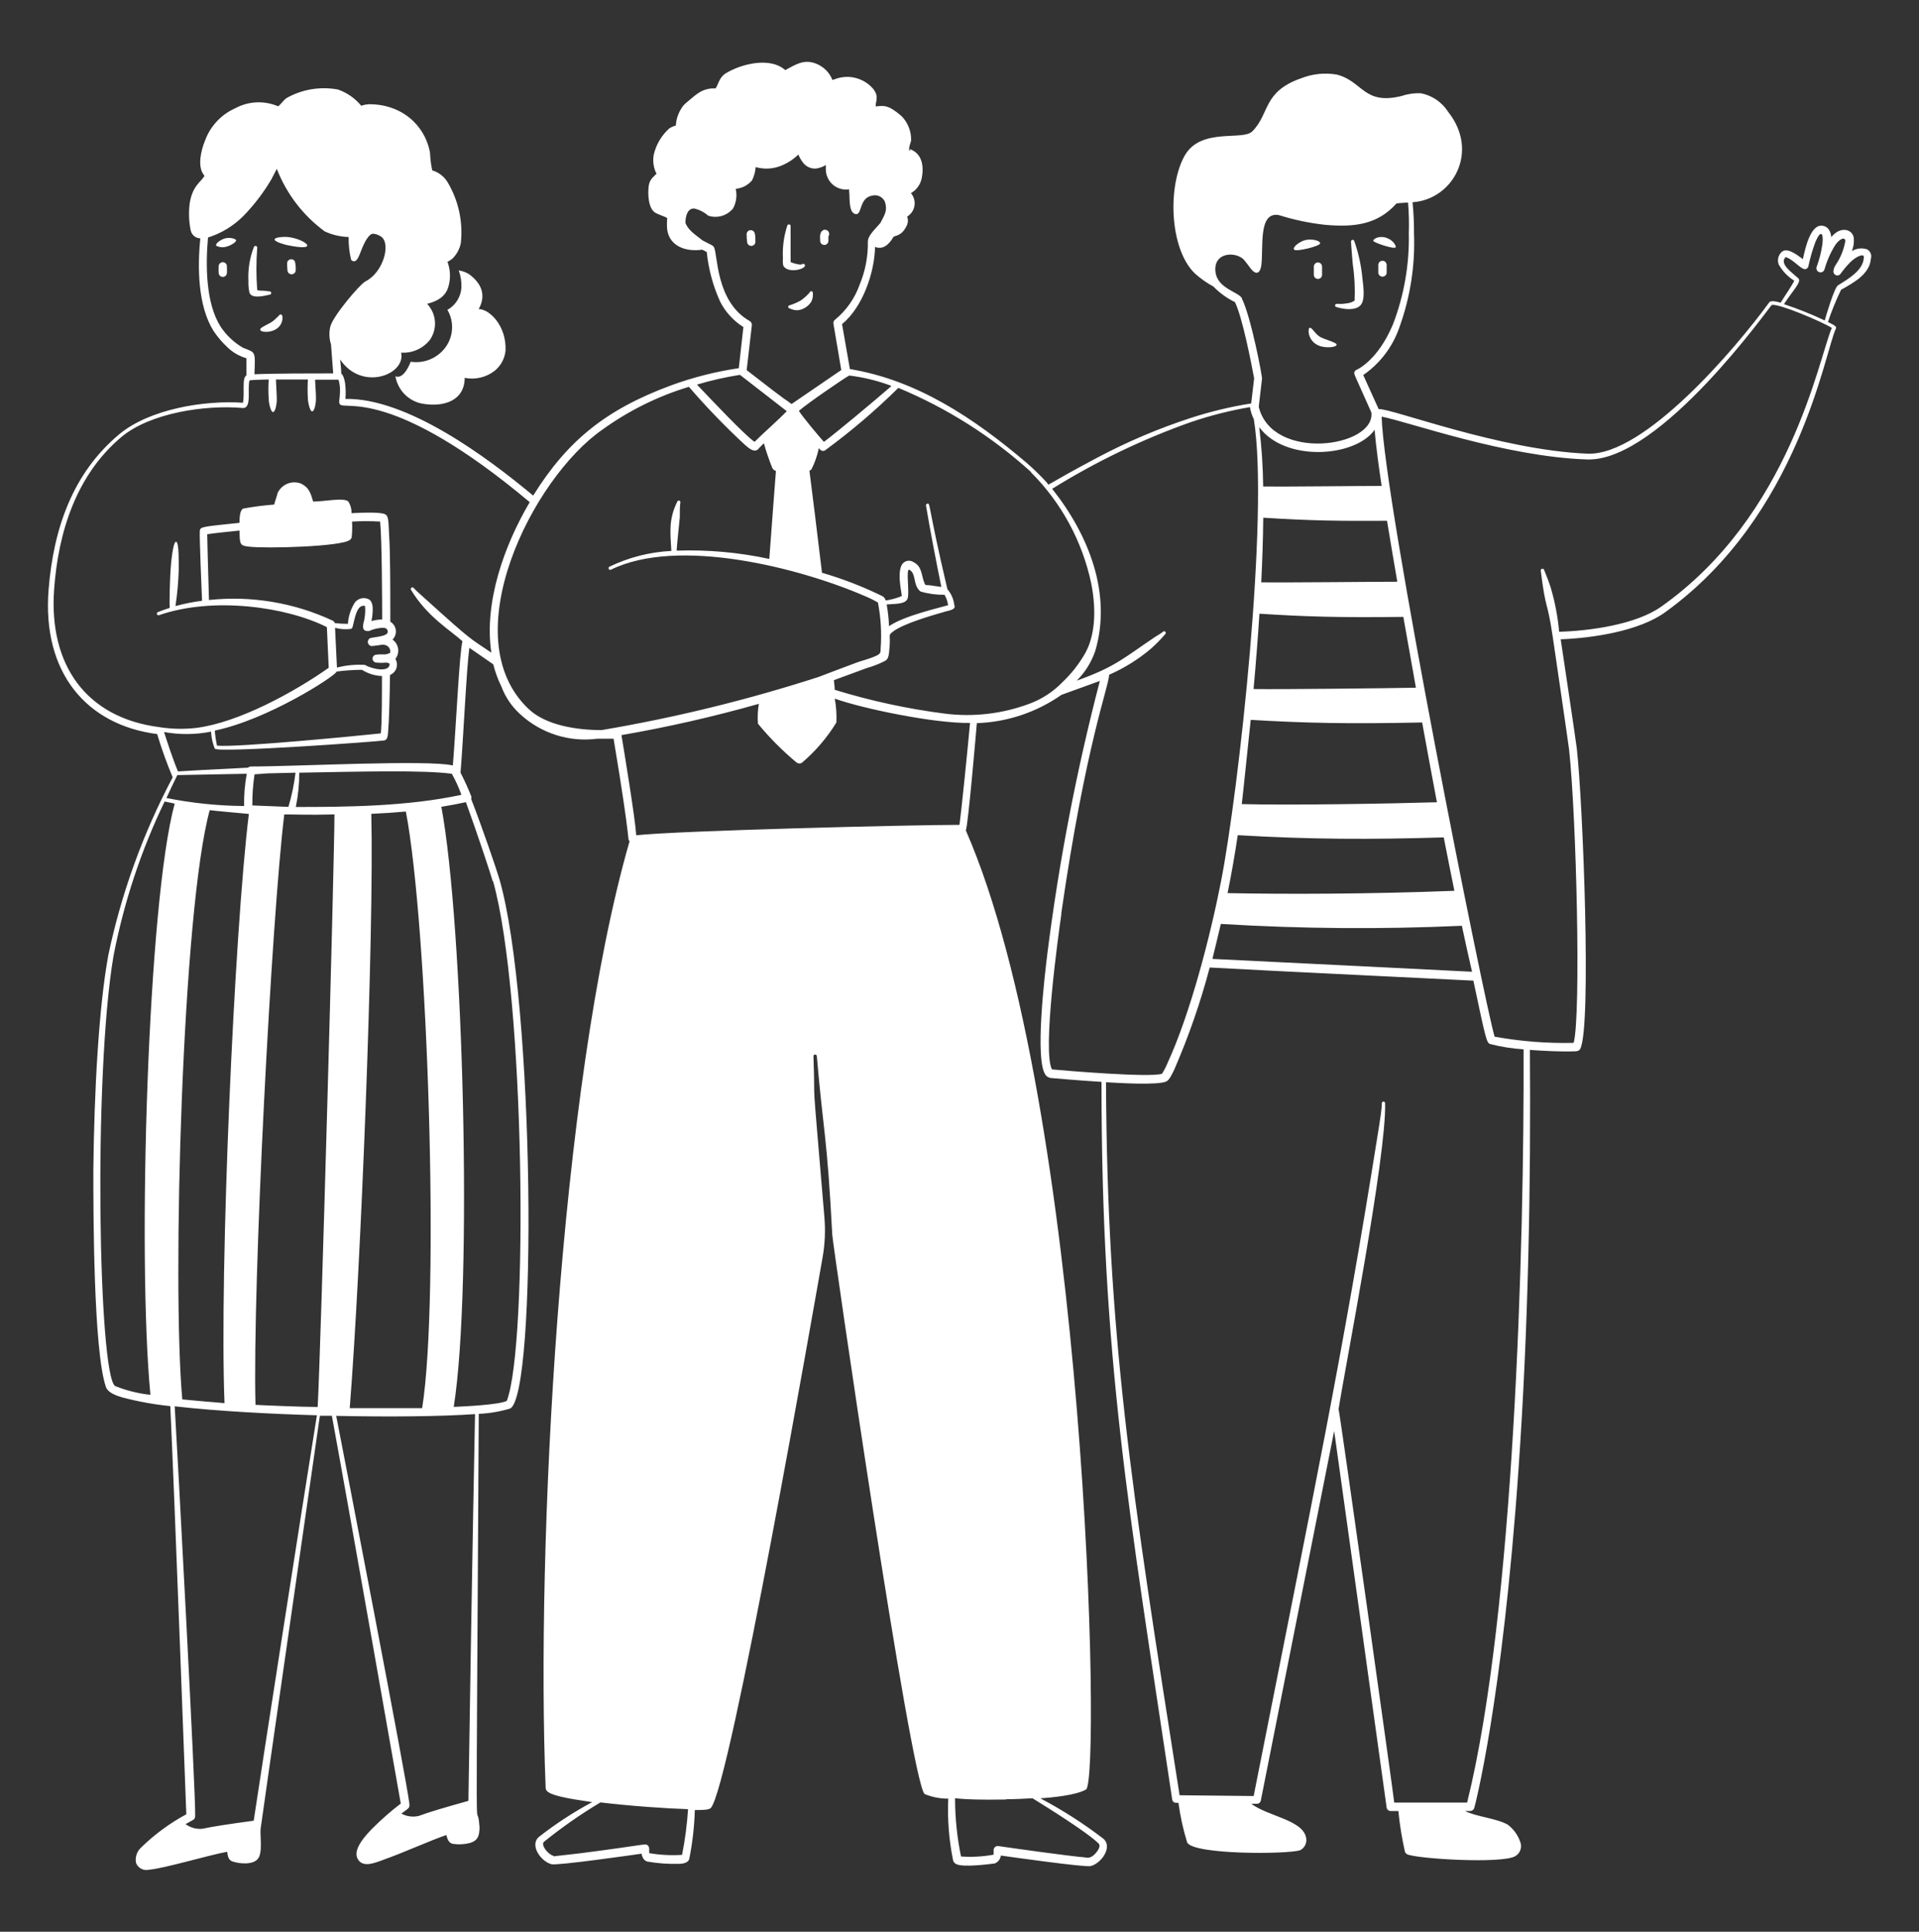 <svg width="150" height="151" viewBox="0 0 150 151" fill="none" xmlns="http://www.w3.org/2000/svg">
<rect x="0" y="0" width="150" height="151" fill="#333333" stroke="none"/>
<path d="M36.067 22.476C36.046 22.836 35.934 23.185 35.743 23.49C35.551 23.795 35.286 24.046 34.972 24.22C35.239 24.675 35.365 25.199 35.334 25.726C35.303 26.253 35.117 26.759 34.8 27.179C34.489 27.589 34.074 27.907 33.599 28.1C33.124 28.293 32.606 28.353 32.1 28.274C31.965 28.644 31.642 29.286 31.275 29.407C31.218 29.436 31.155 29.452 31.091 29.452C31.027 29.452 30.964 29.436 30.907 29.407C30.996 29.937 31.245 30.426 31.619 30.81C31.993 31.193 32.475 31.452 33 31.551C34.717 31.86 36.322 31.294 36.322 29.535C36.733 29.619 37.157 29.611 37.565 29.513C37.973 29.416 38.355 29.23 38.685 28.969C38.919 28.775 39.114 28.537 39.257 28.267C39.4 27.998 39.488 27.702 39.517 27.398C39.592 25.451 38.25 24.159 37.417 24.159C38.025 23.08 37.635 22.144 36.667 21.434C36.421 21.28 36.145 21.18 35.857 21.139C36.012 21.567 36.084 22.021 36.067 22.476V22.476ZM21.075 23.035C21.109 23.035 21.141 23.021 21.165 22.997C21.189 22.973 21.202 22.94 21.202 22.906C21.202 22.872 21.189 22.839 21.165 22.815C21.141 22.791 21.109 22.778 21.075 22.778L20.617 22.725C20.475 22.725 20.242 22.725 20.107 22.68C20.02 21.572 20.02 20.458 20.107 19.35C20.106 19.319 20.093 19.288 20.072 19.265C20.051 19.242 20.023 19.227 19.992 19.222C19.96 19.218 19.929 19.224 19.902 19.241C19.875 19.257 19.855 19.282 19.845 19.312C19.519 20.153 19.373 21.053 19.417 21.955C19.405 22.267 19.433 22.579 19.5 22.884C19.68 23.359 20.587 23.148 21.075 23.035ZM17.595 18.633C17.235 18.731 16.747 19.086 16.927 19.222C17.192 19.344 17.493 19.358 17.767 19.259C18.03 19.192 18.465 18.927 18.457 18.791C18.45 18.655 17.947 18.535 17.595 18.633V18.633ZM22.455 19.161C25.095 19.712 23.872 18.701 22.575 18.535C22.237 18.489 21.45 18.535 21.465 18.723C21.48 18.912 22.252 19.116 22.455 19.161ZM23.047 20.43C23.026 20.392 22.998 20.36 22.965 20.333C22.931 20.307 22.892 20.288 22.851 20.276C22.81 20.265 22.767 20.262 22.725 20.268C22.682 20.273 22.642 20.287 22.605 20.309C22.417 20.415 22.425 20.528 22.47 21.139C22.476 21.226 22.515 21.306 22.58 21.362C22.645 21.419 22.729 21.447 22.815 21.441C22.9 21.435 22.98 21.395 23.036 21.33C23.093 21.265 23.121 21.18 23.115 21.094C23.126 20.87 23.103 20.646 23.047 20.43V20.43ZM17.737 20.845C17.744 20.759 17.717 20.674 17.661 20.608C17.606 20.542 17.527 20.501 17.441 20.494C17.355 20.487 17.271 20.514 17.205 20.57C17.14 20.626 17.099 20.706 17.092 20.792C17.078 20.976 17.078 21.16 17.092 21.343C17.098 21.429 17.138 21.51 17.203 21.566C17.267 21.623 17.352 21.651 17.437 21.645C17.523 21.639 17.602 21.599 17.659 21.534C17.715 21.469 17.743 21.384 17.737 21.298C17.752 21.139 17.73 20.936 17.737 20.845ZM20.34 25.76C20.34 26.002 21.292 26.062 21.787 25.564C22.155 25.194 22.132 24.628 21.982 24.59C21.832 24.552 21.93 24.59 21.39 25.058C21.052 25.345 20.325 25.571 20.34 25.76V25.76Z" fill="white"/>
<path d="M145.933 19.486C145.737 19.422 145.53 19.402 145.325 19.427C145.121 19.452 144.924 19.521 144.748 19.63C144.892 19.284 144.941 18.906 144.891 18.535C144.756 17.923 143.871 17.644 143.143 18.535C143.098 18.052 142.881 17.72 142.498 17.652C141.546 17.47 141.133 19.297 140.923 20.256C140.428 19.886 139.618 19.26 139.213 19.75C139.099 19.874 139.022 20.027 138.991 20.193C138.961 20.359 138.978 20.53 139.041 20.687C139.333 21.2 139.748 21.631 140.248 21.94C140.106 22.272 139.498 23.148 139.183 23.661C138.928 23.586 138.388 23.442 138.276 23.661C135.643 27.27 128.526 35.636 124.093 35.462C117.246 35.198 108.628 31.861 107.766 31.982L106.558 29.316C107.887 28.401 108.884 27.076 109.401 25.541C110.242 23.199 110.624 20.714 110.526 18.225C110.532 17.419 110.494 16.612 110.413 15.809C113.578 15.598 115.663 11.846 113.196 8.743C112.958 8.371 112.648 8.05 112.285 7.801C111.921 7.552 111.512 7.379 111.081 7.293C110.573 7.266 110.064 7.335 109.581 7.497C106.581 8.252 106.536 6.342 104.481 5.828C103.542 5.67 102.577 5.772 101.691 6.123C98.691 7.18 99.276 8.863 97.888 10.268C97.138 11.023 93.936 9.958 92.638 12.102C91.258 14.45 91.386 19.418 93.388 21.366C93.833 21.768 94.324 22.116 94.851 22.401C95.337 22.901 95.905 23.312 96.531 23.616C97.116 24.817 97.784 28.267 98.031 29.573L97.799 31.536C96.199 31.789 94.622 32.168 93.081 32.669C90.556 33.491 88.107 34.532 85.761 35.779C81.486 38.044 82.011 37.999 81.861 37.757C81.343 37.189 80.792 36.652 80.211 36.149C76.116 32.676 71.676 29.716 66.433 28.848L65.819 25.337C67.469 23.979 68.368 21.238 68.398 19.297C69.013 19.554 69.501 19.101 69.823 18.543C69.913 18.376 70.476 18.543 70.911 17.561C70.986 17.356 70.986 17.131 70.911 16.927C71.061 16.836 71.19 16.714 71.289 16.568C71.387 16.422 71.453 16.256 71.48 16.082C71.508 15.908 71.498 15.729 71.45 15.56C71.402 15.39 71.318 15.233 71.204 15.1C71.434 14.967 71.632 14.784 71.782 14.562C71.931 14.341 72.028 14.089 72.066 13.824C72.231 12.835 72.006 11.944 71.061 11.634C71.061 11.415 71.219 11.053 71.219 10.977C71.227 10.626 71.165 10.276 71.036 9.949C70.907 9.622 70.714 9.325 70.469 9.075C69.426 8.176 69.096 8.252 68.444 8.32C68.444 7.867 68.728 7.565 68.256 6.946C67.894 6.525 67.411 6.226 66.874 6.091C66.338 5.956 65.772 5.991 65.256 6.191L65.069 6.251C64.951 5.954 64.773 5.686 64.546 5.463C64.318 5.241 64.046 5.069 63.748 4.96C62.811 4.605 62.166 5.066 61.379 5.481C60.201 4.424 57.951 4.99 56.743 5.723C56.196 6.055 56.144 6.644 55.926 6.915C55.46 6.881 54.996 7.003 54.606 7.263C54.261 7.482 53.938 7.799 53.661 8.018C53.478 8.161 53.327 8.341 53.218 8.546C52.986 8.93 52.852 9.366 52.828 9.815C52.644 9.859 52.469 9.936 52.311 10.041C51.712 10.581 51.291 11.292 51.103 12.08C51.022 12.515 51.063 12.965 51.224 13.378C51.224 13.424 51.298 13.514 51.321 13.559C51.171 13.778 50.781 13.952 50.706 14.541C50.631 15.13 50.654 16.285 51.224 16.632C51.464 16.776 51.974 16.927 52.154 17.04C52.125 17.349 52.125 17.66 52.154 17.969C52.349 19.245 53.601 19.705 54.891 19.516L55.243 19.698C55.38 21.043 55.735 22.356 56.294 23.586C56.71 24.398 57.337 25.082 58.108 25.564L57.748 28.78C55.958 29.044 54.199 29.489 52.498 30.109C47.346 32.004 44.339 34.465 41.676 38.739C38.008 35.681 31.799 31.098 26.998 31.181C27.029 30.855 27.029 30.526 26.998 30.2C26.998 29.981 26.878 29.309 26.676 29.211C26.676 28.841 26.616 28.456 26.586 28.101C28.281 30.622 31.738 29.286 31.356 27.565C31.784 27.593 32.212 27.517 32.604 27.342C32.996 27.167 33.34 26.899 33.606 26.561C33.864 26.189 34.003 25.746 34.003 25.292C34.003 24.838 33.864 24.396 33.606 24.024C33.544 23.923 33.468 23.832 33.381 23.752C34.551 23.45 34.956 22.929 35.106 22.182C35.227 21.61 35.182 21.015 34.978 20.468C35.112 20.401 35.238 20.32 35.353 20.226C35.697 19.895 35.931 19.465 36.021 18.995C36.2 17.359 35.847 15.709 35.016 14.292C34.746 13.819 34.306 13.47 33.786 13.318C33.688 12.868 33.631 12.411 33.614 11.951C33.49 11.237 33.198 10.564 32.762 9.987C32.326 9.41 31.759 8.947 31.108 8.637C30.478 8.339 29.794 8.175 29.099 8.154C28.806 8.129 28.512 8.168 28.236 8.267C27.758 7.685 27.13 7.246 26.421 6.999C25.045 6.741 23.623 6.976 22.401 7.663C22.154 7.829 21.959 8.154 21.741 8.312C21.207 8.081 20.628 7.975 20.047 8.001C19.467 8.027 18.9 8.185 18.389 8.463C17.846 8.703 17.357 9.05 16.951 9.485C16.544 9.919 16.23 10.432 16.026 10.992C15.711 11.748 15.426 12.986 15.906 13.635C15.934 13.671 15.959 13.709 15.981 13.748C15.696 14.254 15.043 14.503 14.826 15.908C14.737 16.612 14.765 17.326 14.909 18.021C14.948 18.193 15.044 18.346 15.18 18.456C15.315 18.567 15.484 18.629 15.659 18.633C15.426 20.898 15.463 23.918 16.694 25.873C17 26.331 17.357 26.751 17.759 27.127C18.178 27.54 18.694 27.842 19.259 28.003V29.346C18.884 29.558 19.146 30.758 18.988 31.483C15.944 31.272 11.684 31.982 9.321 33.944C5.676 36.995 4.191 41.298 3.801 46.055C3.268 52.616 6.801 56.678 12.284 57.38C12.628 58.528 13.034 59.657 13.498 60.762C11.182 65.135 9.488 69.814 8.466 74.662C7.716 78.769 7.363 85.277 7.296 91.521C7.296 94.496 7.296 105.654 8.286 108.433C8.443 108.871 9.118 109.105 9.561 109.233C10.791 109.557 12.045 109.785 13.311 109.913C13.626 116.541 14.563 141.781 14.563 141.819C13.275 142.513 12.088 143.385 11.039 144.408C10.872 144.558 10.746 144.749 10.675 144.962C10.604 145.175 10.59 145.403 10.633 145.624C10.711 145.82 10.856 145.982 11.042 146.079C11.228 146.176 11.442 146.202 11.646 146.153C12.891 146.039 16.244 145.028 17.759 144.748C17.796 145.073 17.849 145.39 18.163 145.503C18.703 145.692 19.768 145.79 20.159 145.299C20.549 144.809 20.316 143.525 20.369 142.974C20.413 142.566 23.834 118.814 25.003 110.668H25.941C27.381 118.512 31.319 140.943 31.326 140.981C30.546 141.577 29.807 142.225 29.113 142.921C28.536 143.51 27.569 144.567 27.951 145.292C28.334 146.017 29.233 145.647 29.991 145.367C31.491 144.839 33.741 143.82 34.889 143.442C34.971 143.752 35.069 144.061 35.391 144.129C35.839 144.197 36.295 144.174 36.733 144.061C37.371 143.872 37.483 143.472 37.483 142.808C37.206 139.463 37.199 150.011 37.423 110.517C38.255 110.483 39.079 110.343 39.876 110.101C41.998 109.052 41.803 78.391 39.044 68.742C38.856 68.078 37.671 64.613 36.831 62.461C36.857 62.388 36.857 62.307 36.831 62.234C36.584 61.609 36.306 60.997 35.998 60.4C36.224 57.621 36.464 52.261 36.688 50.638L38.556 51.929C38.709 52.536 38.925 53.126 39.201 53.688C39.508 54.499 40.002 55.226 40.641 55.809C41.449 56.559 42.41 57.12 43.458 57.454C44.505 57.788 45.612 57.886 46.701 57.742H47.961C49.416 66.44 48.996 65.526 49.214 65.745C43.686 84.922 41.901 121.298 42.651 139.735C42.651 139.823 42.68 139.908 42.733 139.977C43.116 140.467 45.501 140.732 46.288 140.868C44.809 141.662 43.401 142.584 42.081 143.623C41.413 144.28 42.291 145.511 43.108 145.722C43.559 145.843 49.678 144.967 50.144 144.899C50.203 145.186 50.339 145.466 50.623 145.518C51.426 145.657 52.24 145.716 53.053 145.692C53.383 145.692 53.803 145.616 53.879 145.299C54.129 144.043 54.275 142.768 54.313 141.487C54.846 141.487 55.379 141.487 55.551 141.336C57.051 139.826 63.748 101.404 64.296 98.301C64.482 97.26 64.53 96.198 64.439 95.145C63.351 82.197 63.756 87.527 63.584 82.536C63.591 82.507 63.607 82.48 63.631 82.461C63.655 82.442 63.684 82.432 63.715 82.432C63.745 82.432 63.775 82.442 63.798 82.461C63.822 82.48 63.839 82.507 63.846 82.536C64.349 88.471 64.648 88.674 65.053 96.496C65.053 97.032 71.166 139.131 72.269 140.233C72.856 140.478 73.486 140.601 74.121 140.596C74.049 142.221 74.178 143.849 74.504 145.443C74.524 145.503 74.557 145.558 74.6 145.604C74.642 145.651 74.694 145.689 74.751 145.715C75.299 145.986 77.346 145.715 77.751 145.662C77.88 145.613 77.993 145.529 78.077 145.42C78.162 145.311 78.215 145.18 78.231 145.043C78.868 145.133 84.823 145.979 85.258 145.866C86.076 145.654 86.961 144.424 86.286 143.759C84.724 142.557 83.063 141.491 81.321 140.573C82.221 140.505 84.111 140.339 84.891 139.879C86.069 139.176 84.944 86.508 75.493 64.907C75.666 64.628 76.326 56.874 76.356 56.526C78.727 56.446 81.024 55.678 82.971 54.314L85.971 53.227C84.144 60.234 82.774 67.354 81.868 74.541C81.696 75.96 80.826 83.012 81.763 84.069C81.86 84.178 81.994 84.248 82.138 84.265C82.566 84.303 84.276 84.454 86.099 84.567C86.099 106.228 88.213 117.855 91.626 140.664C91.637 140.734 91.672 140.799 91.725 140.846C91.779 140.893 91.847 140.919 91.918 140.92H92.114C92.255 141.972 92.483 143.01 92.796 144.023C93.269 144.982 100.596 144.96 101.631 144.627C101.812 144.534 101.955 144.381 102.037 144.194C102.119 144.007 102.134 143.798 102.081 143.601C101.781 142.257 99.081 141.962 97.806 140.996H98.249C98.318 140.998 98.385 140.975 98.44 140.933C98.495 140.89 98.533 140.83 98.549 140.762L104.286 111.853C104.353 112.276 108.388 141.298 108.388 141.298C108.401 141.374 108.441 141.443 108.5 141.491C108.56 141.54 108.634 141.565 108.711 141.562H109.303C109.409 142.626 109.579 143.683 109.813 144.726C109.825 144.773 109.847 144.818 109.878 144.856C109.91 144.894 109.949 144.924 109.993 144.945C110.743 145.299 117.336 145.7 118.423 145.103C118.621 144.995 118.771 144.817 118.845 144.603C118.918 144.389 118.91 144.156 118.821 143.948C118.633 143.422 118.297 142.963 117.853 142.627C116.946 142.121 115.363 142.008 114.516 141.562H114.936C115.008 141.558 115.076 141.531 115.131 141.485C115.187 141.438 115.226 141.376 115.243 141.305C115.243 141.305 117.426 133.235 118.708 114.669C119.458 103.842 119.668 92.774 119.586 82.068C120.546 82.144 122.181 82.219 122.991 82.181C123.216 82.181 123.433 82.181 123.531 81.963C124.401 80.218 123.741 62.884 123.253 58.512C123.208 58.089 122.136 50.909 121.993 49.973C124.491 49.875 128.098 49.339 130.146 47.867C140.646 40.317 142.648 27.421 143.503 25.692C143.586 25.511 143.383 25.421 142.881 25.171C143.169 24.309 143.513 23.467 143.908 22.65C144.951 22.068 146.158 21.404 146.241 20.203C146.281 20.067 146.272 19.92 146.216 19.789C146.16 19.658 146.06 19.551 145.933 19.486V19.486ZM71.136 11.778C71.076 11.778 71.061 11.732 71.061 11.657C71.061 11.581 71.204 11.778 71.136 11.778ZM98.743 40.468C102.448 40.702 104.653 40.732 108.418 40.709C108.658 42.174 108.928 43.775 109.221 45.473C107.203 45.473 100.363 45.549 98.586 45.519C98.668 43.858 98.728 42.159 98.743 40.483V40.468ZM97.761 56.27C102.126 56.526 105.366 56.594 111.163 56.474C111.553 58.625 111.958 60.8 112.318 62.71C108.808 62.816 100.708 62.959 97.064 62.853C97.206 61.653 97.499 58.739 97.761 56.285V56.27ZM96.749 65.284C102.463 65.617 107.038 65.632 112.851 65.458C113.136 66.908 113.413 68.312 113.683 69.633C107.053 69.89 100.566 69.905 95.954 69.814C96.258 68.32 96.523 66.81 96.749 65.284ZM110.676 53.756C108.426 53.801 100.176 53.892 97.986 53.861C98.181 51.702 98.331 49.747 98.444 47.972C102.043 48.199 104.488 48.282 109.693 48.221C109.873 49.218 110.533 52.925 110.676 53.756ZM107.451 33.597C107.541 34.835 107.811 36.753 107.998 37.984C106.086 37.984 100.236 38.052 98.736 38.029C98.721 36.479 98.618 34.931 98.428 33.393C100.453 36.134 105.921 35.757 107.451 33.597V33.597ZM95.451 72.223C101.717 72.603 107.998 72.651 114.268 72.366C114.553 73.695 114.816 74.903 115.063 75.96C113.878 75.892 99.868 75.205 94.769 74.956C94.978 74.095 95.204 73.182 95.428 72.223H95.451ZM97.094 23.337C96.831 22.808 95.166 22.582 95.008 21.245C94.829 19.683 96.636 19.63 97.258 20.332C97.311 20.385 97.678 20.883 97.724 20.943C98.114 21.472 98.474 21.487 98.594 20.732C98.766 19.328 98.338 16.519 99.966 16.814C101.129 17.181 102.325 17.433 103.536 17.569C105.838 17.78 107.668 17.569 109.153 15.908C109.318 15.87 109.866 15.847 110.061 15.832C110.129 16.63 110.149 17.432 110.121 18.233C110.172 20.657 109.754 23.067 108.891 25.33C107.698 28.206 106.048 28.901 106.048 28.901C106.01 28.916 105.975 28.938 105.946 28.967C105.916 28.995 105.892 29.029 105.876 29.067C105.808 29.241 105.786 29.067 107.196 32.246C107.496 34.986 99.433 36.104 98.391 31.8L98.646 29.603C98.676 29.445 97.784 24.749 97.071 23.337H97.094ZM80.594 36.927C82.965 39.297 84.599 42.312 85.296 45.602C85.739 47.867 85.551 49.769 84.816 51.075C84.335 51.914 83.733 52.678 83.031 53.34C82.295 54.098 81.397 54.676 80.406 55.032C78.324 55.8 76.09 56.059 73.888 55.787C70.961 55.414 68.07 54.79 65.249 53.922C65.249 53.695 65.204 53.454 65.181 53.167L67.769 52.215C68.264 52.077 68.744 51.887 69.201 51.649C69.463 51.513 69.486 51.113 69.516 50.773C69.644 49.535 69.388 49.701 69.763 49.399C70.603 48.735 72.913 48.086 73.918 47.799C74.256 47.708 74.743 47.633 74.594 47.308C74.546 46.844 74.357 46.407 74.053 46.055C72.471 39.305 72.741 39.328 72.486 39.373C72.469 39.374 72.452 39.38 72.437 39.389C72.422 39.398 72.409 39.41 72.399 39.424C72.389 39.438 72.382 39.455 72.379 39.472C72.376 39.489 72.376 39.507 72.381 39.524C72.719 41.532 73.221 44.129 73.581 45.881L72.651 45.745C72.493 45.745 72.336 45.745 72.299 45.67C71.999 45.043 72.126 44.303 71.406 43.941C71.331 43.89 71.246 43.855 71.157 43.84C71.068 43.824 70.977 43.827 70.889 43.849C70.802 43.871 70.719 43.912 70.648 43.968C70.577 44.024 70.518 44.094 70.476 44.175C70.086 44.93 70.558 46.621 70.476 46.598C70.077 46.763 69.658 46.877 69.231 46.938C69.214 46.869 69.183 46.804 69.141 46.747C69.098 46.69 69.045 46.642 68.984 46.606C67.462 45.857 65.878 45.243 64.251 44.771C63.898 41.797 63.434 38.052 63.269 36.798C63.326 36.771 63.379 36.736 63.426 36.693C63.691 36.167 63.885 35.609 64.004 35.032C64.131 35.175 64.236 35.311 64.469 35.22C66.503 33.732 68.426 32.094 70.221 30.32C74.025 31.901 77.534 34.125 80.594 36.897V36.927ZM71.099 44.545C71.638 44.854 71.346 45.775 71.954 46.236C72.562 46.416 73.194 46.502 73.829 46.493C73.977 46.742 74.072 47.02 74.106 47.308C73.521 47.489 70.678 48.123 69.493 48.946C69.469 48.376 69.407 47.809 69.306 47.248C69.921 47.195 70.694 47.248 70.918 46.847C71.144 46.447 70.761 44.341 71.099 44.545ZM69.651 30.2C68.308 31.37 65.301 33.877 64.401 34.541C63.951 34.035 62.773 32.631 62.444 32.117C63.194 31.468 65.969 29.581 66.374 29.354C67.494 29.488 68.594 29.757 69.651 30.154V30.2ZM57.839 29.301L61.498 32.14C60.944 32.736 59.586 33.922 58.978 34.541C58.123 33.922 55.791 31.438 54.478 30.064C55.581 29.735 56.703 29.48 57.839 29.301V29.301ZM55.798 19.305C55.694 19.154 55.678 19.199 54.913 18.792C54.411 18.376 53.803 18.037 53.578 17.418C53.578 16.904 53.736 16.27 54.269 16.3C54.671 16.393 55.045 16.585 55.356 16.859C55.696 16.971 56.062 16.979 56.407 16.881C56.752 16.782 57.059 16.583 57.291 16.308C57.551 15.836 57.628 15.285 57.508 14.76C58.002 14.716 58.459 14.48 58.783 14.103C58.944 13.777 59.04 13.424 59.069 13.061C59.77 13.262 60.519 13.206 61.184 12.903C61.637 12.706 62.052 12.427 62.406 12.08C62.484 12.278 62.588 12.466 62.714 12.638C62.83 12.818 62.993 12.962 63.184 13.057C63.376 13.151 63.589 13.192 63.801 13.174C64.066 13.132 64.32 13.04 64.551 12.903V13.205C64.547 13.436 64.594 13.666 64.687 13.877C64.781 14.089 64.919 14.277 65.093 14.429C65.267 14.581 65.472 14.693 65.693 14.756C65.914 14.82 66.146 14.834 66.374 14.798C66.369 14.848 66.369 14.898 66.374 14.949C66.448 15.356 66.291 16.587 66.853 16.73C67.416 16.874 67.109 15.462 68.189 15.288C68.382 15.241 68.587 15.263 68.766 15.351C68.946 15.44 69.089 15.588 69.171 15.772C69.381 16.451 69.171 16.753 68.819 17.425L68.586 17.689C68.226 18.082 67.836 18.497 67.836 18.875C67.858 20.029 67.641 21.176 67.198 22.242C66.817 23.322 66.148 24.276 65.263 24.998C65.219 25.032 65.185 25.077 65.164 25.129C65.143 25.18 65.136 25.237 65.144 25.292L65.758 28.924L61.873 31.581C61.191 31.053 62.099 31.838 58.364 28.931L58.769 25.421C58.775 25.356 58.764 25.291 58.734 25.233C58.705 25.176 58.659 25.128 58.603 25.096C55.911 23.578 56.121 19.826 55.798 19.305V19.305ZM47.099 33.575C49.15 32.095 51.431 30.968 53.849 30.237C55.221 31.828 56.681 33.34 58.221 34.767C58.551 35.054 58.971 35.409 59.264 35.107C59.368 34.986 59.526 34.828 59.706 34.647C59.893 35.302 60.113 35.947 60.366 36.579C60.396 36.635 60.436 36.685 60.485 36.725C60.534 36.765 60.59 36.795 60.651 36.813C60.569 37.787 60.366 40.589 60.133 43.691C57.754 43.177 55.321 42.959 52.889 43.042C52.889 42.846 53.129 40.52 53.136 40.445C53.136 40.037 53.136 39.501 53.181 39.29C53.19 39.257 53.185 39.222 53.169 39.192C53.152 39.162 53.124 39.14 53.091 39.131C53.058 39.122 53.023 39.127 52.994 39.144C52.964 39.161 52.942 39.189 52.934 39.222C52.266 40.589 52.386 41.555 52.476 43.065C50.798 43.148 49.154 43.567 47.639 44.295C47.608 44.312 47.584 44.339 47.574 44.373C47.563 44.406 47.566 44.442 47.582 44.473C47.598 44.504 47.626 44.527 47.659 44.538C47.692 44.549 47.728 44.546 47.758 44.53C53.008 41.947 62.533 44.394 67.596 46.591C67.949 46.736 68.292 46.905 68.624 47.097C68.855 48.287 68.925 49.504 68.834 50.713C68.834 51.053 68.834 51.136 68.234 51.37C67.806 51.544 67.296 51.664 66.981 51.785C65.954 52.17 64.963 52.54 63.981 52.918C58.435 54.71 52.768 56.097 47.023 57.07C45.156 57.07 42.696 56.723 41.324 55.424C35.383 49.83 41.593 37.38 47.099 33.575V33.575ZM18.988 27.18C18.291 26.775 17.696 26.214 17.248 25.541C16.078 23.714 16.064 20.724 16.259 18.565C17.306 18.237 18.259 17.656 19.034 16.874C19.872 16.011 20.605 15.051 21.216 14.012L21.636 13.197C22.396 15.155 23.698 16.853 25.386 18.09C25.973 18.36 26.608 18.509 27.253 18.527C27.239 19.119 27.302 19.711 27.441 20.287C27.456 20.317 27.477 20.344 27.503 20.366C27.529 20.388 27.558 20.404 27.591 20.414C27.623 20.424 27.657 20.427 27.691 20.424C27.724 20.42 27.757 20.409 27.786 20.392C28.116 20.211 28.244 19.237 28.753 18.565C28.889 18.376 29.046 18.233 29.241 18.278C29.447 18.31 29.642 18.39 29.811 18.512C30.561 19.071 29.961 21.306 28.558 22C28.139 22.212 25.948 24.779 25.806 25.587C25.712 26.03 25.735 26.491 25.873 26.923C25.919 27.58 25.994 28.433 26.046 29.188C24.659 29.188 21.276 29.188 19.889 29.256C19.956 27.391 19.994 27.587 18.988 27.18V27.18ZM32.998 110.071H27.336C28.198 99.32 29.248 72.955 29.023 63.616C30.023 63.571 30.924 63.51 31.724 63.435C33.434 72.336 34.386 101.366 32.998 110.071V110.071ZM14.248 109.384C13.438 100.377 14.248 71.143 16.393 63.329C16.768 63.382 19.453 63.623 19.453 63.623C18.314 72.85 17.143 99.328 17.549 109.679C16.334 109.588 15.223 109.475 14.204 109.384H14.248ZM22.544 63.072L19.724 62.959C19.717 62.145 19.775 61.333 19.896 60.528L20.909 60.453L23.099 60.4C22.991 61.305 22.805 62.199 22.544 63.072ZM13.858 60.588L19.288 60.483C19.136 61.314 19.066 62.159 19.078 63.004C17.041 62.988 15.009 62.778 13.011 62.378C13.566 61.155 13.799 60.739 13.858 60.588ZM19.971 109.814C19.724 100.392 21.246 71.566 22.221 63.661C23.248 63.661 24.014 63.714 26.143 63.661C26.143 67.24 25.078 105.564 24.831 109.98C23.549 109.98 20.301 109.837 19.971 109.814V109.814ZM23.121 63.08C23.305 62.199 23.395 61.3 23.391 60.4C28.319 60.309 33.141 60.188 35.316 60.483C35.612 61.009 35.863 61.559 36.066 62.129C31.828 63.042 27.073 63.08 23.121 63.08V63.08ZM8.998 108.342C7.701 107.512 7.281 84.076 8.871 74.73C9.68 70.546 11.023 66.486 12.868 62.65L13.656 62.816C11.556 70.449 10.716 98.187 11.758 109.029C10.811 108.929 9.883 108.698 8.998 108.342V108.342ZM19.851 142.317C17.766 142.604 16.641 142.77 15.823 142.951C15.354 142.996 14.885 142.867 14.504 142.589C15.118 142.219 15.254 142.272 15.254 141.917C15.321 140.452 13.836 112.85 13.656 109.928C17.076 110.32 21.351 110.532 24.771 110.63C23.608 117.832 20.384 138.625 19.828 142.34L19.851 142.317ZM36.636 140.762C34.731 141.298 33.538 141.645 32.736 141.947C32.277 142.057 31.794 141.992 31.378 141.766C31.919 141.336 32.031 141.366 32.001 141.011C31.866 139.501 26.578 112.193 26.279 110.675C30.523 110.766 34.529 110.72 37.131 110.539C36.959 119.018 36.658 137.304 36.614 140.784L36.636 140.762ZM38.541 68.878C41.046 77.81 41.301 105.118 39.614 109.505C38.983 109.822 36.156 109.943 35.466 109.973C36.966 100.573 36.216 72.223 34.498 63.065C35.203 62.952 35.834 62.831 36.419 62.702C37.251 64.99 38.346 68.282 38.519 68.901L38.541 68.878ZM33.246 46.81C32.923 46.515 32.608 46.251 32.339 45.964C32.318 45.937 32.287 45.919 32.253 45.915C32.219 45.911 32.185 45.92 32.158 45.941C32.132 45.962 32.114 45.993 32.11 46.027C32.106 46.061 32.115 46.096 32.136 46.123C33.419 48.237 35.196 49.256 36.148 50.124C35.908 51.045 35.661 56.564 35.398 59.833C33.419 59.373 23.076 59.916 19.604 59.916C19.524 59.918 19.449 59.95 19.393 60.007C16.663 60.135 14.511 60.264 13.911 60.301C13.551 59.456 13.101 58.089 12.823 57.221C14.04 57.441 15.286 57.431 16.498 57.191C16.519 57.65 16.618 58.102 16.791 58.527C17.166 58.859 29.646 57.961 30.044 57.878C30.314 57.818 30.321 57.44 30.343 57.123C30.411 56.368 30.456 54.707 30.486 52.759C30.602 52.712 30.707 52.641 30.793 52.55C30.879 52.458 30.944 52.349 30.984 52.23C31.024 52.111 31.037 51.984 31.024 51.859C31.011 51.734 30.97 51.614 30.906 51.506C30.994 51.393 31.058 51.264 31.094 51.126C31.13 50.987 31.138 50.843 31.117 50.702C31.096 50.56 31.046 50.425 30.971 50.303C30.896 50.182 30.798 50.077 30.681 49.996C30.778 49.901 30.852 49.784 30.896 49.656C30.941 49.527 30.956 49.389 30.939 49.254C30.922 49.119 30.875 48.989 30.8 48.876C30.726 48.762 30.626 48.667 30.509 48.599C30.509 45.873 30.509 43.216 30.411 41.728C30.366 40.505 30.328 40.37 30.141 40.218C29.773 39.992 28.191 40.083 27.479 40.113C27.488 39.793 27.402 39.477 27.231 39.207C26.886 38.867 25.363 39.207 24.479 39.207C24.284 38.58 24.186 38.112 23.496 37.787C23.156 37.667 22.784 37.677 22.452 37.816C22.119 37.956 21.85 38.215 21.696 38.542C21.696 38.618 21.479 39.237 21.433 39.441C20.629 39.502 19.828 39.605 19.034 39.75C18.748 39.841 18.726 40.445 18.718 40.868C15.861 41.17 15.674 41.17 15.621 41.464C15.569 41.759 15.778 46.56 15.793 46.961C15.092 47.05 14.398 47.189 13.716 47.376C13.858 46.438 13.943 45.493 13.971 44.545C13.971 44.129 14.008 42.355 13.761 42.348C13.514 42.34 13.364 44.084 13.341 44.431C13.296 44.96 13.229 46.931 13.266 47.519C12.951 47.617 12.651 47.723 12.344 47.844C12.312 47.856 12.286 47.88 12.272 47.911C12.258 47.943 12.257 47.978 12.268 48.01C12.28 48.042 12.305 48.068 12.335 48.082C12.366 48.096 12.402 48.098 12.434 48.086C16.671 46.613 22.409 47.436 25.551 49.022L25.694 52.2C22.979 54.111 18.659 56.474 15.358 56.897C14.385 57.01 13.401 56.989 12.434 56.836C6.748 56.096 3.816 51.996 4.228 46.108C4.551 41.525 5.998 37.093 9.493 34.156C11.743 32.276 16.041 31.634 18.966 31.891C19.716 31.951 19.311 30.32 19.506 29.732C19.791 29.686 20.698 29.671 21.006 29.664C20.969 30.184 20.969 30.706 21.006 31.227C21.006 31.445 21.163 32.268 21.358 32.208C21.553 32.148 21.628 31.506 21.636 31.325C21.643 31.143 21.636 31.121 21.569 29.664H24.066C24.036 30.166 24.036 30.671 24.066 31.174C24.066 31.393 24.224 32.215 24.419 32.155C24.613 32.095 24.689 31.453 24.696 31.272C24.703 31.091 24.696 30.713 24.628 29.679H26.459C26.534 29.924 26.574 30.178 26.578 30.434C26.578 31.309 26.428 31.438 26.578 31.611C26.983 32.072 30.659 30.245 41.406 39.252C39.404 42.65 37.821 47.097 38.406 51.015C36.658 49.83 36.996 50.2 33.246 46.81V46.81ZM16.334 46.878C16.259 44.348 16.198 42.038 16.198 41.759C16.791 41.668 18.134 41.532 18.726 41.472C18.726 42.582 18.771 42.657 19.476 42.733C20.819 42.891 26.736 42.733 27.358 42.197C27.415 42.151 27.459 42.091 27.486 42.023C27.534 41.607 27.544 41.188 27.516 40.77C28.248 40.728 28.982 40.728 29.713 40.77C29.856 42.114 29.871 47.074 29.871 48.425C29.589 48.428 29.309 48.468 29.038 48.546C29.143 47.927 29.301 46.923 28.678 46.787C28.512 46.739 28.335 46.741 28.17 46.794C28.004 46.846 27.858 46.946 27.748 47.081C27.424 47.586 27.233 48.165 27.194 48.765C26.85 48.766 26.507 48.746 26.166 48.705C26.154 48.664 26.134 48.626 26.107 48.593C26.08 48.561 26.046 48.535 26.009 48.516C22.988 47.107 19.644 46.548 16.334 46.9V46.878ZM30.433 51.053C30.141 51.226 29.953 51.106 29.428 51.174C29.347 51.174 29.269 51.206 29.211 51.264C29.153 51.322 29.121 51.401 29.121 51.483C29.121 51.565 29.153 51.644 29.211 51.702C29.269 51.76 29.347 51.793 29.428 51.793C29.678 51.818 29.929 51.818 30.178 51.793C30.238 51.793 30.456 51.838 30.456 51.898C30.456 52.585 29.113 52.321 28.521 51.974C27.787 51.929 27.05 52 26.338 52.185L26.189 49.075C26.596 49.185 27.022 49.213 27.441 49.158C27.499 49.125 27.542 49.071 27.561 49.007C27.733 48.373 27.876 47.202 28.536 47.368C28.575 47.844 28.526 48.322 28.393 48.78C28.319 49.248 28.498 49.354 28.851 49.324C29.166 49.181 29.504 49.097 29.849 49.075C30.044 49.075 30.238 49.075 30.299 49.301C30.358 49.528 30.163 49.611 29.976 49.679C29.788 49.747 29.053 49.852 28.979 49.867C28.904 49.891 28.841 49.941 28.8 50.007C28.76 50.074 28.744 50.153 28.757 50.23C28.77 50.308 28.81 50.378 28.87 50.427C28.93 50.477 29.006 50.504 29.084 50.502C29.991 50.404 29.834 50.358 30.104 50.419C30.221 50.446 30.326 50.514 30.399 50.61C30.473 50.707 30.512 50.825 30.509 50.947C30.51 50.974 30.503 51 30.49 51.023C30.477 51.045 30.457 51.064 30.433 51.075V51.053ZM26.301 52.495C26.962 52.407 27.629 52.361 28.296 52.359C28.764 52.657 29.303 52.823 29.856 52.842C29.856 54.194 29.856 56.617 29.766 57.327C28.131 57.501 18.599 58.437 16.963 58.286C16.877 57.898 16.819 57.504 16.791 57.108C20.931 56.247 26.091 52.918 26.301 52.517V52.495ZM53.301 144.99C52.446 145.046 51.588 145 50.743 144.854V144.476C50.735 144.386 50.692 144.302 50.623 144.242C50.421 144.084 50.578 144.197 45.328 144.869L43.611 145.065C43.446 145.065 43.258 145.148 43.258 145.065C42.853 144.96 42.261 144.242 42.508 143.978C43.91 142.846 45.389 141.814 46.934 140.89C49.266 141.17 52.056 141.366 53.781 141.419C53.705 142.626 53.547 143.827 53.309 145.013L53.301 144.99ZM78.644 140.641C79.341 140.641 80.038 140.603 80.706 140.566C81.719 141.192 85.064 143.268 85.888 144.122C86.023 144.265 85.888 144.544 85.769 144.703C85.288 145.367 84.921 145.201 84.786 145.186C83.511 145.08 79.288 144.484 78.036 144.303C77.992 144.296 77.948 144.299 77.906 144.311C77.863 144.322 77.823 144.343 77.789 144.37C77.755 144.398 77.726 144.432 77.705 144.471C77.685 144.51 77.672 144.553 77.668 144.597V144.975C76.828 145.128 75.971 145.176 75.118 145.118C74.815 143.648 74.659 142.15 74.653 140.649C74.638 140.43 74.413 140.739 78.651 140.664L78.644 140.641ZM74.999 64.477C71.151 64.477 52.851 64.937 49.731 65.292C49.656 64.009 48.786 58.731 48.576 57.463C52.196 56.836 55.781 56.019 59.316 55.017C59.228 55.53 59.205 56.053 59.248 56.572C60.153 57.671 61.157 58.682 62.248 59.592C62.305 59.637 62.372 59.665 62.444 59.675C62.515 59.684 62.587 59.674 62.654 59.645C63.726 58.743 64.645 57.672 65.376 56.474C65.407 55.849 65.364 55.223 65.249 54.609C67.334 55.364 72.989 56.557 75.823 56.511C75.689 58.074 75.118 63.676 74.999 64.477V64.477ZM82.948 71.445C84.868 58.135 86.661 53.725 86.698 52.744C87.887 52.224 88.993 51.532 89.984 50.69C90.373 50.343 90.738 49.969 91.079 49.573C91.206 49.452 91.034 49.263 90.913 49.377C90.793 49.49 90.501 49.648 90.291 49.784C87.741 51.506 87.156 52.132 84.163 53.205C84.817 52.555 85.312 51.761 85.611 50.887C86.924 46.425 85.116 41.827 82.243 38.21C85.669 36.08 89.312 34.329 93.111 32.986C94.609 32.48 96.144 32.091 97.701 31.823C97.757 32.153 97.861 32.474 98.008 32.774C99.209 40.196 96.838 61.796 95.428 68.969C94.611 73.136 93.051 79.214 91.258 83.103C91.139 83.391 90.996 83.668 90.831 83.933C89.886 84.25 83.256 83.691 82.228 83.593C81.463 82.197 82.731 73.061 82.963 71.445H82.948ZM114.673 140.905H108.981C108.981 140.679 104.751 110.562 104.631 110.147C105.111 107.044 108.381 90.396 108.268 86.236C108.268 86.202 108.255 86.169 108.231 86.145C108.207 86.121 108.175 86.107 108.141 86.107C108.107 86.107 108.075 86.121 108.051 86.145C108.027 86.169 108.013 86.202 108.013 86.236C108.013 86.674 107.878 87.519 107.698 88.644C104.916 106.13 102.778 116.202 97.993 140.392L92.204 140.331C88.409 116.171 86.549 104.454 86.451 84.597C87.246 84.643 90.546 84.854 91.183 84.529C91.409 84.416 91.641 83.91 91.784 83.616C92.909 81.028 93.837 78.358 94.558 75.628C99.696 75.915 112.896 76.534 115.168 76.655C116.136 81.245 116.203 81.51 116.473 81.608C117.331 81.828 118.207 81.967 119.091 82.023C119.151 97.327 118.356 126.009 114.688 140.868L114.673 140.905ZM143.173 25.662C142.138 28.101 139.933 40.302 129.838 47.429C127.866 48.818 124.273 49.316 121.873 49.384C121.765 48.197 121.539 47.023 121.198 45.881C121.048 45.413 120.823 44.862 120.688 44.53C120.674 44.502 120.651 44.48 120.623 44.467C120.595 44.455 120.564 44.452 120.534 44.46C120.504 44.468 120.478 44.486 120.46 44.511C120.441 44.536 120.432 44.566 120.433 44.597C120.846 47.904 120.913 46.734 121.363 49.724C121.363 49.724 122.601 58.157 122.646 58.573C123.223 63.858 123.591 79.365 123.006 81.517C120.935 81.566 118.865 81.404 116.826 81.034C116.023 78.338 108.171 39.184 107.998 32.57C109.986 32.933 117.651 35.711 124.071 35.915C129.801 36.089 138.418 23.835 138.493 23.835C139.086 23.729 142.356 25.126 143.181 25.624L143.173 25.662ZM145.686 20.158C145.626 21.132 144.501 21.789 143.668 22.302C143.376 22.491 142.716 24.733 142.633 25.051C141.597 24.563 140.532 24.137 139.446 23.775C140.196 22.627 140.848 22.023 140.563 21.751C140.046 21.276 139.063 20.634 139.573 20.098C139.636 20.112 139.697 20.134 139.753 20.166C140.466 20.506 141.036 21.427 141.343 20.86C141.481 20.195 141.669 19.541 141.906 18.905C142.303 17.976 142.551 18.15 142.453 19.056C142.368 19.675 142.215 20.283 141.996 20.868C141.97 20.95 141.978 21.039 142.017 21.116C142.056 21.192 142.124 21.25 142.206 21.276C142.288 21.302 142.376 21.294 142.452 21.254C142.528 21.215 142.585 21.146 142.611 21.064C142.798 20.396 143.078 19.758 143.443 19.169C143.811 18.625 144.253 18.49 144.238 18.86C144.122 19.523 143.866 20.153 143.488 20.709C143.392 20.845 143.332 21.004 143.316 21.17C143.304 21.24 143.316 21.313 143.351 21.375C143.386 21.438 143.442 21.486 143.508 21.512C143.574 21.537 143.647 21.539 143.715 21.517C143.783 21.494 143.84 21.449 143.878 21.389C144.104 21.072 144.355 20.774 144.628 20.498C145.071 20.06 145.716 19.758 145.693 20.12L145.686 20.158Z" fill="white"/>
<path d="M61.221 20.747C61.529 21.45 63.209 21.012 62.879 20.657C62.855 20.633 62.822 20.619 62.789 20.619C62.755 20.619 62.723 20.633 62.699 20.657C62.599 20.689 62.491 20.689 62.391 20.657C62.187 20.627 61.987 20.569 61.799 20.483V17.644C61.792 17.615 61.775 17.588 61.751 17.569C61.727 17.55 61.698 17.54 61.667 17.54C61.637 17.54 61.608 17.55 61.584 17.569C61.56 17.588 61.543 17.615 61.536 17.644C61.267 18.469 61.153 19.337 61.199 20.204C61.18 20.385 61.188 20.568 61.221 20.747ZM59.046 18.875C59.046 18.671 59.046 18.452 59.001 18.263C58.987 18.179 58.94 18.104 58.872 18.053C58.803 18.003 58.718 17.981 58.634 17.992C58.591 17.998 58.55 18.013 58.514 18.035C58.477 18.058 58.445 18.088 58.42 18.123C58.395 18.158 58.377 18.198 58.367 18.24C58.357 18.283 58.356 18.326 58.364 18.369C58.364 18.505 58.364 18.664 58.401 18.92C58.404 18.963 58.416 19.005 58.434 19.043C58.453 19.081 58.48 19.115 58.512 19.143C58.544 19.171 58.581 19.193 58.621 19.206C58.661 19.22 58.704 19.225 58.746 19.222C58.789 19.219 58.83 19.208 58.868 19.189C58.906 19.17 58.94 19.143 58.968 19.111C58.996 19.079 59.017 19.041 59.03 19.001C59.044 18.96 59.049 18.918 59.046 18.875V18.875ZM64.109 18.822C64.109 18.908 64.143 18.991 64.203 19.052C64.264 19.113 64.346 19.147 64.431 19.147C64.517 19.147 64.599 19.113 64.659 19.052C64.72 18.991 64.754 18.908 64.754 18.822V18.482C64.797 18.421 64.818 18.347 64.814 18.272C64.809 18.197 64.78 18.126 64.731 18.07C64.681 18.014 64.614 17.977 64.541 17.964C64.467 17.951 64.392 17.963 64.326 17.999C64.034 18.188 64.109 18.565 64.109 18.822ZM62.594 23.488C62.324 23.639 62.04 23.763 61.746 23.858C61.581 23.858 61.544 24.092 61.746 24.115C61.937 24.211 62.148 24.258 62.361 24.251C62.579 24.225 62.788 24.149 62.972 24.03C63.157 23.911 63.312 23.752 63.426 23.564C63.519 23.363 63.558 23.142 63.539 22.922C63.546 22.888 63.539 22.852 63.52 22.823C63.501 22.794 63.471 22.774 63.438 22.767C63.404 22.76 63.368 22.767 63.34 22.786C63.311 22.805 63.291 22.835 63.284 22.869C63.079 23.102 62.847 23.31 62.594 23.488V23.488ZM104.459 24.001C105.029 24.183 105.959 24.303 106.356 23.85C106.754 23.397 106.536 22.22 106.491 21.721C106.398 20.743 106.186 19.779 105.861 18.852C105.854 18.818 105.834 18.788 105.805 18.769C105.777 18.75 105.741 18.743 105.708 18.75C105.674 18.757 105.644 18.778 105.625 18.807C105.606 18.836 105.599 18.871 105.606 18.905C105.606 19.139 105.711 20.294 105.734 20.589C105.877 21.55 105.928 22.524 105.884 23.496C105.716 23.61 105.523 23.683 105.321 23.707C104.571 23.835 104.399 23.654 104.361 23.85C104.357 23.867 104.356 23.884 104.359 23.901C104.361 23.918 104.367 23.934 104.376 23.948C104.386 23.962 104.398 23.974 104.412 23.983C104.426 23.993 104.442 23.999 104.459 24.001V24.001ZM103.191 19.026C103.191 18.784 102.501 18.664 102.051 18.762C101.601 18.86 100.986 19.335 101.159 19.517C101.331 19.698 103.161 19.245 103.191 19.026ZM102.696 20.83V21.48C102.696 21.566 102.73 21.648 102.791 21.709C102.851 21.77 102.933 21.804 103.019 21.804C103.104 21.804 103.186 21.77 103.247 21.709C103.307 21.648 103.341 21.566 103.341 21.48V20.853C103.343 20.766 103.312 20.682 103.253 20.619C103.194 20.555 103.112 20.517 103.026 20.513C102.941 20.513 102.86 20.546 102.798 20.605C102.737 20.664 102.7 20.745 102.696 20.83V20.83ZM109.094 19.335C109.154 19.245 108.914 18.762 108.344 18.581C107.774 18.399 107.339 18.686 107.339 18.822C107.339 18.958 108.981 19.502 109.094 19.335ZM102.374 25.617C102.201 25.67 102.201 26.757 103.229 27.067C103.754 27.218 104.466 27.135 104.481 26.946C104.496 26.757 103.461 26.531 103.124 26.297C102.786 26.063 102.516 25.572 102.374 25.617V25.617ZM108.066 20.385C108.024 20.384 107.982 20.391 107.942 20.407C107.903 20.422 107.867 20.445 107.836 20.475C107.805 20.504 107.781 20.539 107.764 20.578C107.747 20.617 107.737 20.659 107.736 20.702V21.344C107.748 21.422 107.788 21.494 107.847 21.546C107.907 21.598 107.984 21.626 108.063 21.626C108.141 21.626 108.218 21.598 108.278 21.546C108.337 21.494 108.377 21.422 108.389 21.344V20.717C108.39 20.674 108.382 20.631 108.366 20.591C108.351 20.55 108.327 20.514 108.297 20.483C108.267 20.452 108.231 20.427 108.191 20.41C108.152 20.394 108.109 20.385 108.066 20.385V20.385Z" fill="white"/>
</svg>
